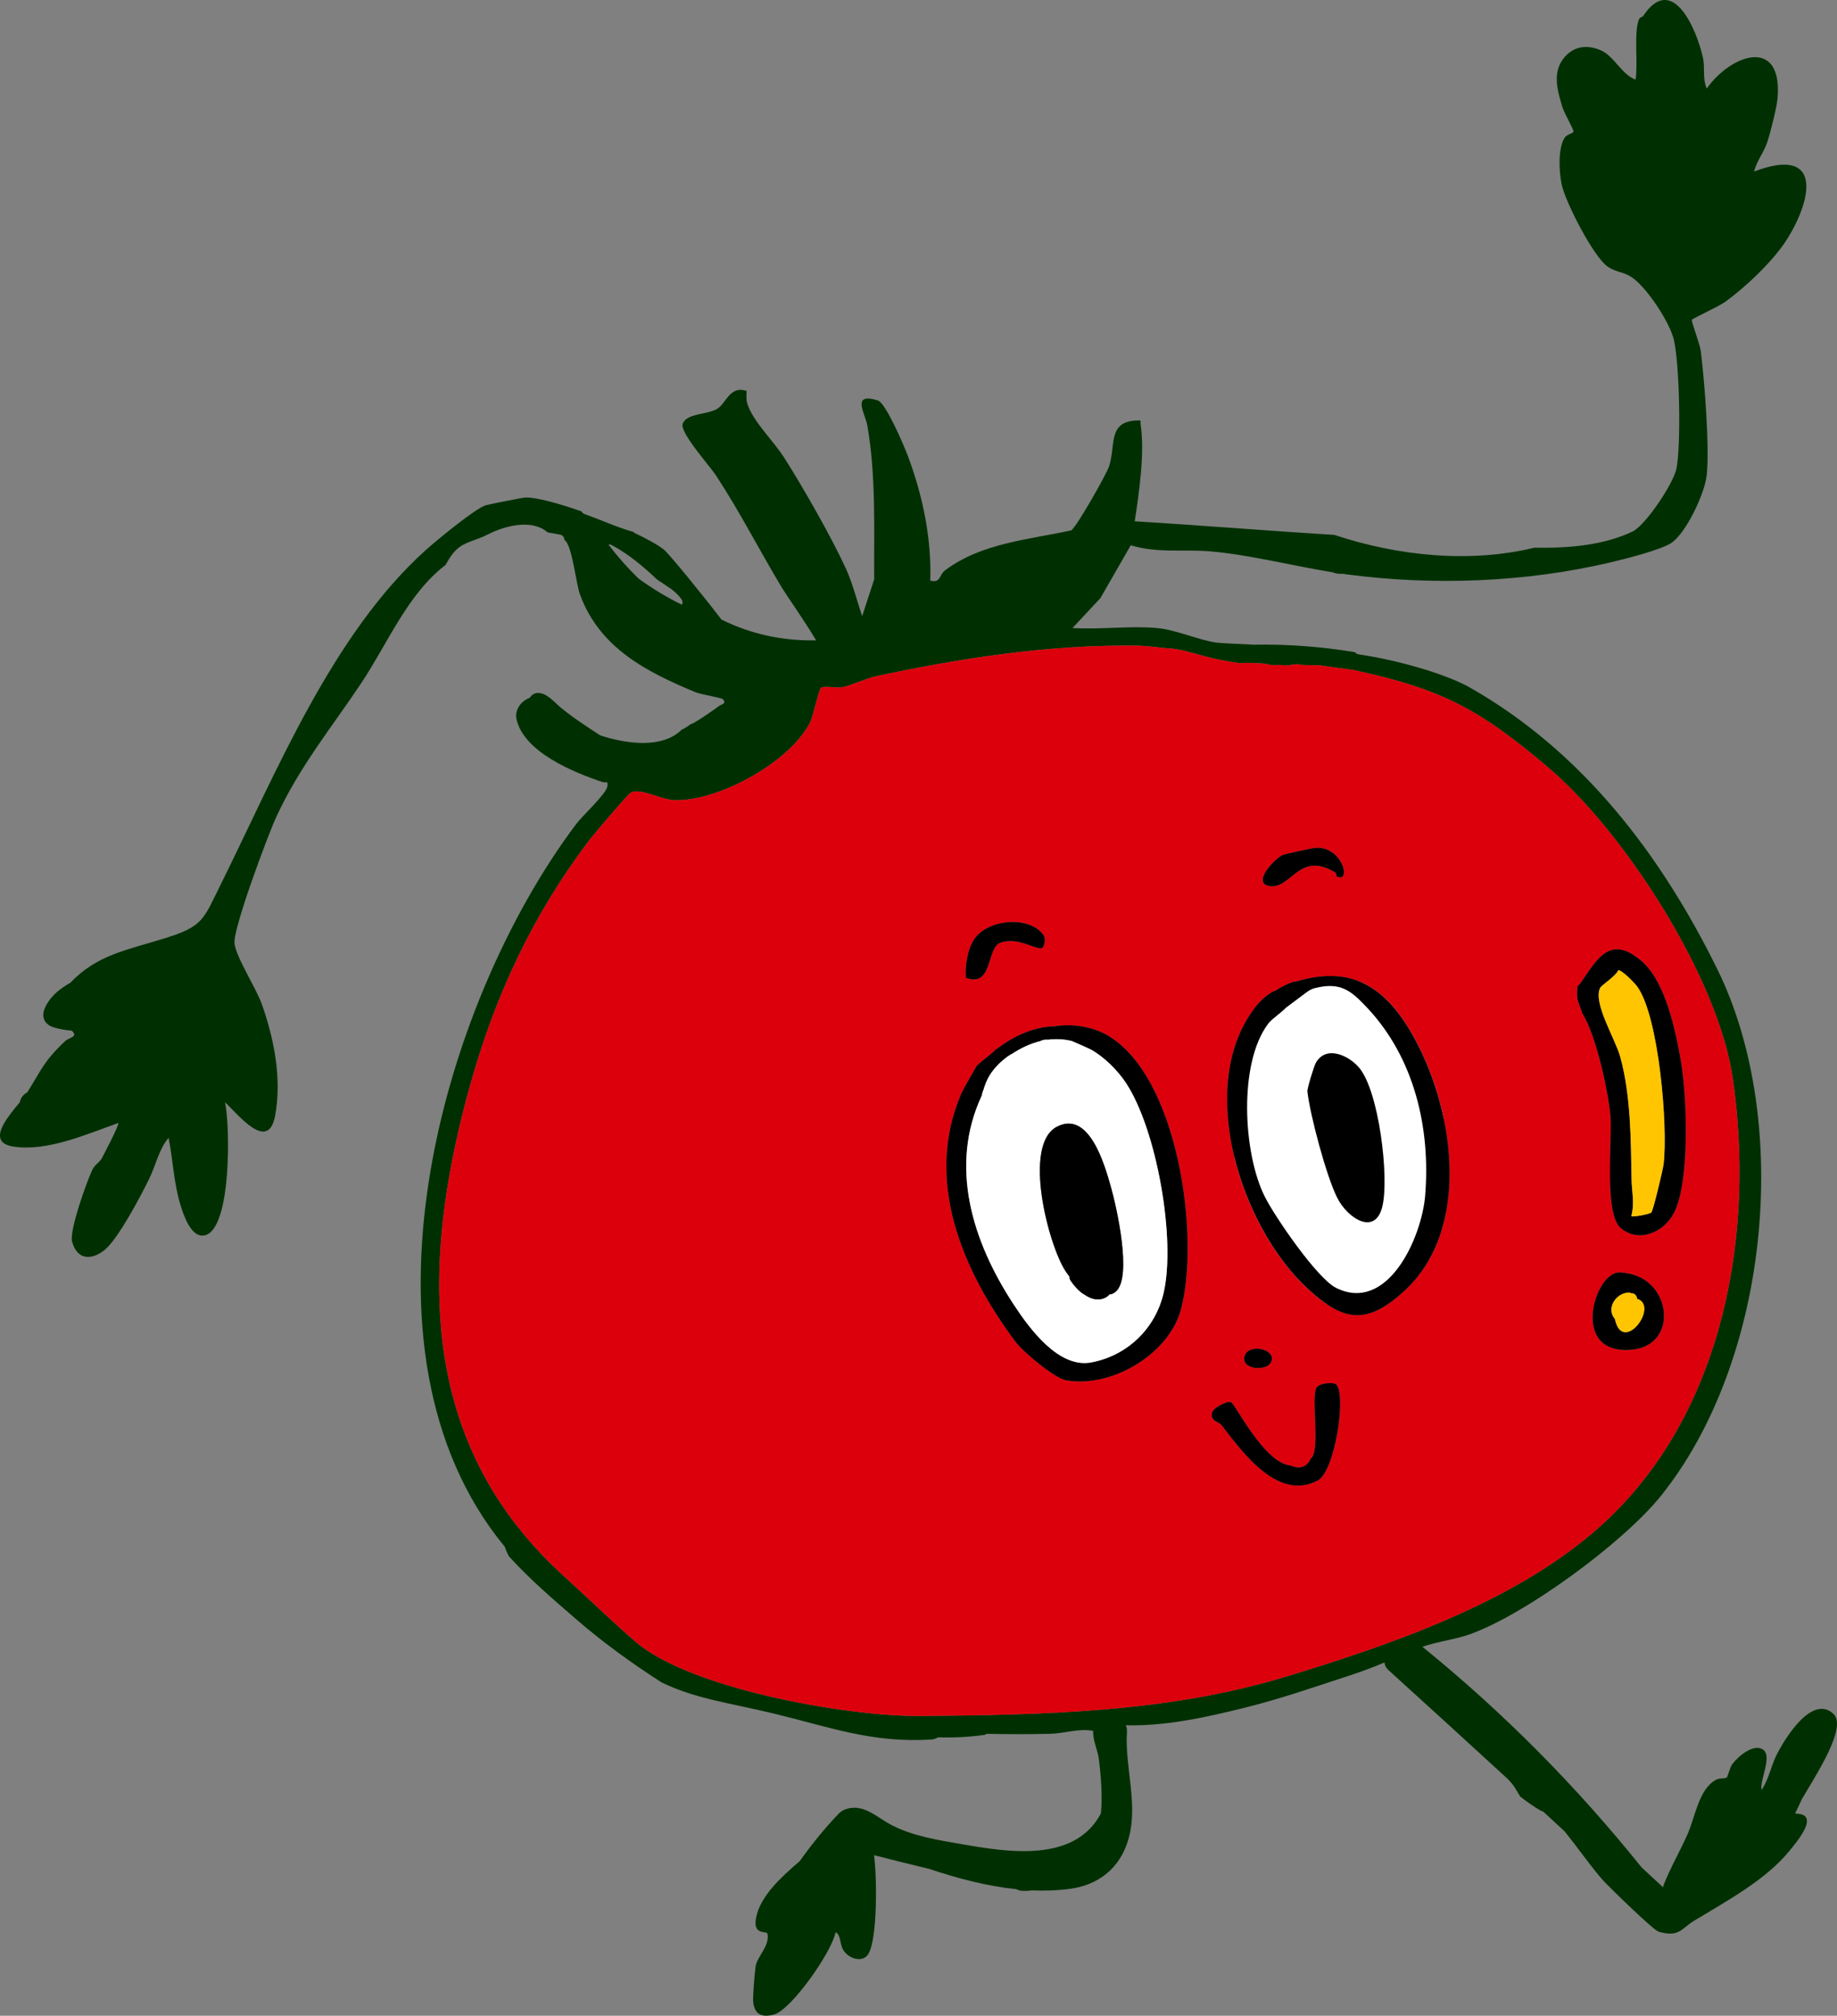 <?xml version="1.0" encoding="UTF-8"?>
<svg id="Layer_2" data-name="Layer 2" xmlns="http://www.w3.org/2000/svg" viewBox="0 0 426.86 468.29">
  <rect x="0" y="0" width="426.86" height="468.29" fill="#808080" stroke="none"/>
  <defs>
    <style>
      .cls-1 {
        fill: #fff;
      }

      .cls-2 {
        fill: #dc000c;
      }

      .cls-3 {
        fill: #003002;
      }

      .cls-4 {
        fill: #ffc500;
      }
    </style>
  </defs>
  <g id="v1">
    <g>
      <ellipse class="cls-1" cx="311.2" cy="265.31" rx="24.5" ry="38"/>
      <g>
        <path class="cls-3" d="M426,398.13c3.37,3.09-4.05,14.25-7.34,19.91-.45,1.04-.94,2.07-1.46,3.09,0,.09.01.17.05.21,5.78.03.5,6.26-1.4,8.6-5.58,6.87-14.72,11.74-22.24,16.31-2.91,1.77-3.43,3.93-8.24,2.5-1.17-.35-10.96-9.88-12.54-11.55-2.43-2.57-6.16-7.91-9.3-11.78-1.65-1.51-3.29-3.03-4.93-4.55-.15-.05-.31-.11-.46-.16-1.73-.96-3.32-2.12-4.88-3.33-.71-1.1-1.3-2.33-2.13-3.25-.25-.27-.5-.54-.74-.81-9.23-8.47-18.48-16.92-27.76-25.33-.6-.55-.87-1.16-.92-1.77-2.59,1.11-5.24,2.08-7.9,2.96-8.23,2.69-16.28,5.51-24.76,7.6-9.02,2.23-18.14,4.25-27.46,4.03.2.41.32.9.28,1.48-.55,8.51,2.83,17.15.18,25.52-2,6.29-6.86,10.11-13.37,10.99-2.94.4-5.92.5-8.9.37-.99.12-1.86.16-2.54.07-.38-.04-.74-.18-1.08-.35-6.78-.7-13.6-2.49-20.24-4.71-4.27-1.02-8.54-2.1-12.82-3.19.66,4.64.86,19.39-1.33,22.96-1.3,2.12-4.6,1.14-5.85-.98-.81-1.36-.52-3.57-1.77-4.07-.87,4.63-10.32,18.04-14.3,19.11-2.86.77-4.59-.01-4.84-3.1-.09-1.21.36-6.73.57-8.07.37-2.4,3.25-4.62,2.77-7.56-.14-.89-3.89.66-2.48-4.54,1.21-4.48,5.5-8.57,9.95-12.35,2.68-3.78,5.6-7.38,8.79-10.76l.03-.03c.18-.23.39-.43.62-.58.26-.23.56-.43.92-.58,4.3-1.74,7.44,1.72,11.02,3.57,5.07,2.62,10.95,3.49,16.5,4.46,10.57,1.84,26.04,4.32,32.11-7.18,0,0,0,0,0-.01.43-3.99-.06-9.42-.47-12.6-.28-2.2-1.43-4.29-1.33-6.58-3.4-.6-6.67.6-9.92.69-4.9.12-10.03.1-14.86.01-.16.13-.34.23-.56.26-3.55.49-7.13.67-10.71.55-.46.26-.93.47-1.48.5-13.75.91-23.9-2.94-36.63-6.01-10.23-2.47-18.09-3.37-26.13-7.25-6.82-4.39-13.39-9.11-19.53-14.41-5.51-4.76-11.08-9.51-15.97-14.92-.37-.73-.7-1.48-.97-2.25-.07-.09-.16-.17-.23-.26-36.88-45.17-14.98-125.27,16.9-167.62,1.37-1.82,6.92-6.95,7.2-8.64.25-1.55-.33-.8-1.04-1.04-6.79-2.27-18.16-6.89-20.03-14.47-.57-2.3.98-4.35,3.06-5.15.02-.03.05-.05.07-.08.38-.61,1.05-1.02,1.81-1.03,2.06-.04,3.87,2.22,5.32,3.41,2.88,2.37,6.04,4.42,9.18,6.46,6.15,2.01,14.48,3.11,18.95-1.37.07-.02.14-.03.2-.06.68-.33,1.28-.77,1.89-1.21.45-.12.85-.34,1.22-.61.55-.21,4.61-3.02,5.34-3.6.44-.34,1.89-.5.87-1.56-.34-.36-5.1-1.11-6.32-1.61-11.56-4.79-22.35-10.38-26.87-22.71-.96-2.62-1.83-11.66-3.63-12.68.02-.53-.36-1.09-.88-1.21-.99-.21-1.99-.38-2.99-.53-3.26-2.9-8.71-1.8-12.37-.26-1.09.46-2.11,1.05-3.21,1.47-1.32.51-2.68.95-3.95,1.59-2.02,1.01-3.15,2.87-4.23,4.76-8.84,6.78-13.41,18.2-19.54,27.4-6.94,10.4-14.4,19.45-19.79,31.17-1.99,4.32-9.98,25.74-9.69,29.25.27,3.21,5,10.37,6.38,14.29,2.85,8.08,4.63,17.27,3.07,25.77-1.61,8.8-8.63-.3-11.66-3.06,1.21,5.3,1.54,29.33-4.63,30.89-3.24.82-5.03-4.78-5.74-7.1-1.53-5.02-1.72-10.4-2.73-15.53-2.17,2.44-3.02,6.48-4.54,9.57-1.92,3.91-7.22,14-10.36,16.5-3.22,2.55-6.4,2.17-7.53-1.96-.69-2.49,3.38-13.92,4.71-16.7.56-1.18,1.7-1.73,2.18-2.64.47-.9,4.16-7.89,3.84-8.21-7.3,2.56-16.46,6.7-24.4,5.46-6.35-.99-1.41-6.74,1.53-10.31.15-.88.68-1.69,1.7-2.26,3.27-5.11,3.69-7.05,8.76-11.87,1.07-1.01,3.18-.95,1.62-2.47-1.37-.13-2.75-.34-4.05-.72-1.06-.31-2.03-.9-2.42-1.98-.4-1.09-.03-2.2.49-3.18,1.26-2.35,3.35-3.96,5.62-5.25,6.27-6.54,12.86-7.5,22.21-10.42,8.72-2.73,8.73-4.37,12.62-12.17,12.96-26.07,26-58.47,47.93-78.08,2.3-2.06,11.42-9.6,13.83-10.28.92-.26,8.6-1.78,9.23-1.79,2.53-.04,7.57,1.33,12.98,3.23.15.29.41.52.74.64,3.81,1.33,7.47,3.06,11.36,4.14.03.06.06.12.09.17,3.04,1.43,5.54,2.81,6.89,3.88,1.26,1,8.88,10.36,13.43,16.29,6.63,3.31,14.12,5.01,22,4.83-2.58-4.35-7.11-10.81-7.91-12.15-5.2-8.64-9.74-17.57-15.28-26.04-1.47-2.27-8.62-10.18-7.81-12.16.94-2.33,5.28-2.06,7.75-3.28,2.36-1.15,2.99-5.63,7.08-4.32.01.95-.12,1.99.17,2.92,1.28,4.18,5.99,8.51,8.65,12.71,4.41,6.95,10.88,18.27,14.27,25.66,1.55,3.37,2.57,7.51,3.78,11.04l2.79-8.55c-.07-11.99.45-23.87-1.58-35.7-.48-2.81-3.89-7.78,2.42-5.87,1.86.57,6.1,10.53,7.01,12.96,3.45,9.22,5.48,19,5.19,28.91,2.49.63,1.96-1.29,3.45-2.4,8.45-6.33,19.25-7.09,29.29-9.27,1.19-.67,8.04-12.79,8.73-14.69,1.73-4.85-.4-10.52,6.39-10.84,1.44-.07.88-.01,1.03,1.02.97,6.65-.38,15.73-1.38,22.4,15.4.93,30.92,2.21,46.34,3.15,14.91,4.94,31.5,6.61,46.54,2.98,8.38.16,16.37-.68,22.78-3.75,3.07-1.47,9.51-11.18,10.2-14.58,1.12-5.45.75-24.46-.61-30.07-.99-4.07-6.53-12.54-10.12-14.66-1.78-1.05-3.5-.99-5.3-2.28-3.3-2.35-9.75-14.95-10.62-19-.61-2.85-.94-8.44.7-10.92.59-.88,2.04-.97,2.04-1.44-.03-.65-2.14-4.19-2.59-5.69-1.17-3.88-2.41-8.09.47-11.52,2.26-2.68,5.41-3,8.53-1.61,3.08,1.38,4.75,5.58,8.01,6.78.61-3.63-.43-10.74.75-13.92.24-.64.86-.62,1-.84,6.81-10.28,12.51,3.18,13.93,9.76.49,2.24-.16,4.78.86,7.07,5.71-8.07,17.71-12.1,16.45,2.33-.18,2.08-1.66,7.93-2.36,10.05-.82,2.5-2.5,4.43-3.08,6.9,15.59-5.93,13.79,5.88,7.71,15.63-3.15,5.06-9.61,11.16-14.43,14.65-1.45,1.05-7.48,3.81-7.74,4.16-.22.31,1.84,5.52,2.06,7.23.86,6.74,2.09,22.55,1.38,28.92-.46,4.18-4.78,13.51-8.33,15.77-2.48,1.58-10.87,3.72-14.12,4.47-19.78,4.64-41.07,5.41-61.16,2.77-.32-.04-.65-.09-.97-.14h-.6c-.63,0-1.19-.12-1.68-.34-9.32-1.5-19.42-4.11-28.57-4.88-6.21-.53-12.21.49-18.4-1.41l-7.05,12.27-6.48,6.95c6.36.41,13.34-.56,19.62.01,4.53.41,9.74,2.83,13.84,3.38,1.23.16,4.83.28,8.62.49,7.77-.15,15.53.43,23.21,1.68.38.06.65.25.83.51,8.87,1.25,20.48,4.48,26.36,7.84,26.04,14.86,44.21,38.69,57.31,65.27,17.62,35.74,12.02,91.36-13.15,122.54-8.73,10.82-31.4,27.47-44.37,32.07-3.48,1.23-7.42,1.65-10.97,2.89,18.79,15.23,35.81,32.41,50.93,51.25,1.66,1.54,3.33,3.07,4.99,4.62.04-.22.09-.42.15-.58,1.57-3.99,3.79-7.81,5.52-11.7,1.88-4.27,2.58-10.42,6.61-12.69.79-.45,2.09-.19,2.53-.55.25-.2.64-2.22,1.31-3.12,1.29-1.74,4.95-4.9,7.15-3.31,2.16,1.55-.85,7.17-.39,9.34,1.69-2.43,2.18-5.53,3.52-8.19,1.83-3.63,8.17-14.09,13.15-9.52ZM373.63,352.93c27.09-25.75,34.19-66.77,28.99-102.53-3.37-23.11-24.98-56.93-42.89-72.12-15.77-13.37-24.5-18.15-44.91-22.56-.95-.21-5.59-.72-8.14-1.15-1.45-.03-2.91-.06-4.36-.09-.03-.01-.06-.03-.09-.04-.92-.27-1.81-.06-2.71.15-1.45-.11-2.93-.09-4.34-.1-.51-.16-1.02-.28-1.53-.33-1.6-.15-3.8-.17-5.73-.11-1.24-.18-2.48-.38-3.72-.61-2.61-.47-5.11-1.22-7.67-1.89-1.6-.41-3.21-.85-4.88-.91h-.3c-2.54-.31-5.78-.62-6.66-.63-20.48-.34-41.07,2.82-61.08,7.08-2.47.53-5.67,2.12-7.78,2.55-1.42.28-4.27-.36-5.04.13-.5.32-1.81,6.59-2.57,8.1-4.65,9.21-21.46,18.45-31.62,18.02-2.98-.12-7.68-2.83-9.96-1.79-.66.31-8.57,9.61-9.66,11.04-13.09,17.23-21.89,36.01-27.73,56.96-10.26,36.77-11.98,73.56,11.25,102.85.17.12.33.28.46.5.05.09.11.18.17.28,2.85,3.51,6.04,6.92,9.65,10.19,5.39,4.9,11.6,10.91,16.89,15.47,12.81,11.03,49.38,17.41,66.12,17.26,28.44-.25,57.53-.76,85.16-9.18,25.58-7.79,55.24-18.06,74.68-36.54ZM158.44,140.49c.19-.37.23-.8,0-1.15-.98-1.41-2.25-2.41-3.69-3.33-.7-.45-1.39-.92-2.07-1.38-3.13-2.94-6.39-5.72-10.15-7.78-.06-.03-.11-.06-.17-.09s-.12-.07-.18-.11c-.27-.14-.54-.16-.78-.12,2.12,2.8,4.45,5.43,6.97,7.87,3.17,2.31,6.54,4.35,10.08,6.09Z"/>
        <path class="cls-2" d="M402.62,250.4c5.2,35.76-1.9,76.78-28.99,102.53-19.44,18.48-49.1,28.75-74.68,36.54-27.63,8.42-56.72,8.93-85.16,9.18-16.74.15-53.31-6.23-66.12-17.26-5.29-4.56-11.5-10.57-16.89-15.47-3.61-3.27-6.8-6.68-9.65-10.19-.06-.1-.12-.19-.17-.28-.13-.22-.29-.38-.46-.5-23.23-29.29-21.51-66.08-11.25-102.85,5.84-20.95,14.64-39.73,27.73-56.96,1.09-1.43,9-10.73,9.66-11.04,2.28-1.04,6.98,1.67,9.96,1.79,10.16.43,26.97-8.81,31.62-18.02.76-1.51,2.07-7.78,2.57-8.1.77-.49,3.62.15,5.04-.13,2.11-.43,5.31-2.02,7.78-2.55,20.01-4.26,40.6-7.42,61.08-7.08.88.01,4.12.32,6.66.63h.3c1.67.06,3.28.5,4.88.91,2.56.67,5.06,1.42,7.67,1.89,1.24.23,2.48.43,3.72.61,1.93-.06,4.13-.04,5.73.11.51.05,1.02.17,1.53.33,1.41.01,2.89-.01,4.34.1.9-.21,1.79-.42,2.71-.15.03,0,.06.03.09.04,1.45.03,2.91.06,4.36.09,2.55.43,7.19.94,8.14,1.15,20.41,4.41,29.14,9.19,44.91,22.56,17.91,15.19,39.52,49.01,42.89,72.12ZM388.97,281.79c3.74-7.24,3.04-26.94,1.62-35.22-1.21-7.06-3.58-18.48-9.11-23.26-7.47-6.45-10.38-.34-14.23,5.08-.19.27-.43.5-.68.7-.08.92-.15,1.84-.04,2.75.12,1.01.67,2.18,1.05,3.22.03.07.02.15.03.23,3.43,5.34,6.28,19.3,6.62,24.19.38,5.57-1.52,22.61,2.39,25.84,4.32,3.56,10.06.9,12.35-3.53ZM379.4,313.53c10.74-1.16,9.02-16.35-1.56-17.76-.87-.12-1.5-.29-2.42-.03-5.41,1.57-10.17,19.31,3.98,17.79ZM326.03,300.17c16.3-14.62,11.85-43.3,1.83-60.4-6.51-11.11-14.43-15.44-26.74-11.73-.2-.03-.4-.02-.59.05-1.45.5-2.81,1.18-4.08,2.01-1.87.65-3.88,2.73-4.83,3.97-13.91,18.12-3.4,50.97,12.34,65.41,8.29,7.6,13.59,8.29,22.07.69ZM310.62,203.63c3.59,1.61,1.22-7.27-5.11-6.64-.67.07-7.04,1.45-7.38,1.6-2,.9-7.37,6.63-3.09,7.26,5.04.74,6.82-8.27,15.21-3.18.29.18.28.92.37.96ZM306.16,343.97c4.11-2.12,6.77-20.3,4.28-22.39-.6-.51-4.19-.34-4.65,1.05-1.03,3.15.9,13.14-.92,15.95-.01.03-.09.08-.22.15-.29.71-.73,1.35-1.4,1.77-.71.44-1.58.49-2.38.3-.31-.07-.61-.18-.9-.31-6.34-.57-12.97-14.53-13.97-14.77-.98-.23-4.04,1.3-4.34,2.43-.54,2.03,1.48,2.01,2.28,3.05,4.97,6.44,13.02,17.53,22.22,12.77ZM295.27,316.59c1.76-3.08-5.11-4.71-6.06-1.56-.94,3.14,4.9,3.58,6.06,1.56ZM274.38,304.3c4.58-16.73-.57-54.64-17.34-63.95-3.1-1.72-7.83-2.64-11.86-1.93-4.92.1-9.55,2.2-13.52,5.24-.04-.02-.08-.02-.12-.03-1.19,1.3-2.66,2.25-3.99,3.43-.2.18-.39.37-.58.55-1.54,2.61-3.28,5.73-3.57,6.4-8.74,20.21.21,41.1,12.54,57.67,1.69,2.29,9.06,8.49,11.73,8.97,10.56,1.89,23.88-5.99,26.71-16.35ZM241.95,220.3c.72-.06,1.19-2.17.46-3.15-3.22-4.35-12.26-3.67-15.69.58-1.82,2.27-2.53,6.58-2.28,9.43,6.35,2.36,4.74-7.03,8.03-8.16,3.99-1.37,7.72,1.44,9.48,1.3Z"/>
        <path d="M390.59,246.57c1.42,8.28,2.12,27.98-1.62,35.22-2.29,4.43-8.03,7.09-12.35,3.53-3.91-3.23-2.01-20.27-2.39-25.84-.34-4.89-3.19-18.85-6.62-24.19,0-.08,0-.16-.03-.23-.38-1.04-.93-2.21-1.05-3.22-.11-.91-.04-1.83.04-2.75.25-.2.49-.43.68-.7,3.85-5.42,6.76-11.53,14.23-5.08,5.53,4.78,7.9,16.2,9.11,23.26ZM386.57,270.44c1.04-8.67-1.08-34.31-6.14-41.26-.57-.78-3.62-3.95-4.41-3.77-.52,1.33-3.9,3.48-4.2,4.09-1.72,3.49,3.53,11.85,4.67,16.01,2.48,9.01,2.47,19.38,2.63,28.5.04,2.78.77,5.41-.06,8.53.24.25,4.16-.41,4.65-.85.43-.38,2.71-9.98,2.86-11.25Z"/>
        <path class="cls-4" d="M380.43,229.18c5.06,6.95,7.18,32.59,6.14,41.26-.15,1.27-2.43,10.87-2.86,11.25-.49.44-4.41,1.1-4.65.85.83-3.12.1-5.75.06-8.53-.16-9.12-.15-19.49-2.63-28.5-1.14-4.16-6.39-12.52-4.67-16.01.3-.61,3.68-2.76,4.2-4.09.79-.18,3.84,2.99,4.41,3.77Z"/>
        <path class="cls-4" d="M380.77,301.83c4.58,2.12-3.79,12.9-5.54,4.63-.49-.6-.8-1.29-.83-2.08-.02-.69.2-1.4.55-1.98.73-1.23,2.02-2.07,3.45-2.15.24-.02.45.05.63.17.6-.08,1.12.35,1.32.89.05.14.07.29.1.44.09,0,.19.02.32.08Z"/>
        <path d="M377.84,295.77c10.58,1.41,12.3,16.6,1.56,17.76-14.15,1.52-9.39-16.22-3.98-17.79.92-.26,1.55-.09,2.42.03ZM375.23,306.46c1.75,8.27,10.12-2.51,5.54-4.63-.13-.06-.23-.08-.32-.08-.03-.15-.05-.3-.1-.44-.2-.54-.72-.97-1.32-.89-.18-.12-.39-.19-.63-.17-1.43.08-2.72.92-3.45,2.15-.35.58-.57,1.29-.55,1.98.03.79.34,1.48.83,2.08Z"/>
        <path d="M327.86,239.77c10.02,17.1,14.47,45.78-1.83,60.4-8.48,7.6-13.78,6.91-22.07-.69-15.74-14.44-26.25-47.29-12.34-65.41.95-1.24,2.96-3.32,4.83-3.97,1.27-.83,2.63-1.51,4.08-2.01.19-.07.39-.08.59-.05,12.31-3.71,20.23.62,26.74,11.73ZM331.16,277.76c1.29-15.7-2.52-31.99-13.48-43.65-3.75-3.98-6.12-6.01-12.03-4.59-1.4.34-2.15,1.13-3.03,1.73l-.03.03c-1.27.95-2.53,1.9-3.8,2.85-1.24,1.29-3.23,2.54-4.11,3.7-6.92,9.16-5.84,30.02-.83,40.08,2.33,4.71,12.19,19.07,16.58,21.27,12.02,6.02,19.94-11.69,20.73-21.42Z"/>
        <path d="M315.81,248.03c4.62,5.45,7.02,25.43,5.42,32.2-1.65,7.01-8.11,2.82-10.51-1.97-2.53-5.04-6.31-19.21-6.92-24.7-.07-.67,1.53-5.93,1.98-6.69,2.43-4.15,7.67-1.62,10.03,1.16Z"/>
        <path d="M305.51,196.99c6.33-.63,8.7,8.25,5.11,6.64-.09-.04-.08-.78-.37-.96-8.39-5.09-10.17,3.92-15.21,3.18-4.28-.63,1.09-6.36,3.09-7.26.34-.15,6.71-1.53,7.38-1.6Z"/>
        <path d="M310.44,321.58c2.49,2.09-.17,20.27-4.28,22.39-9.2,4.76-17.25-6.33-22.22-12.77-.8-1.04-2.82-1.02-2.28-3.05.3-1.13,3.36-2.66,4.34-2.43,1,.24,7.63,14.2,13.97,14.77.29.13.59.24.9.31.8.19,1.67.14,2.38-.3.67-.42,1.11-1.06,1.4-1.77.13-.07.21-.12.22-.15,1.82-2.81-.11-12.8.92-15.95.46-1.39,4.05-1.56,4.65-1.05Z"/>
        <path d="M289.21,315.03c.95-3.15,7.82-1.52,6.06,1.56-1.16,2.02-7,1.58-6.06-1.56Z"/>
        <path d="M257.04,240.35c16.77,9.31,21.92,47.22,17.34,63.95-2.83,10.36-16.15,18.24-26.71,16.35-2.67-.48-10.04-6.68-11.73-8.97-12.33-16.57-21.28-37.46-12.54-57.67.29-.67,2.03-3.79,3.57-6.4.19-.18.38-.37.58-.55,1.33-1.18,2.8-2.13,3.99-3.43.04.01.08.01.12.03,3.97-3.04,8.6-5.14,13.52-5.24,4.03-.71,8.76.21,11.86,1.93ZM270.4,300.32c2.86-12.49-1.62-37.92-8.76-48.73-1.93-2.93-5.04-6.02-8.1-7.74-.34-.19-2.65-1.22-4.48-2-1.79-.44-3.55-.53-5.26-.34-.03.01-.05.03-.07.04-.05-.01-.1-.02-.14-.02-.24,0-.47,0-.71.01-.21.02-.45.04-.65.12-.17.06-.32.12-.45.2-2.37.57-4.62,1.64-6.71,3.03-.18.05-.37.15-.54.32,0,.01-.01.01-.01.01-.06.03-.13.04-.19.08-.08.06-.16.13-.25.19-1.56,1.15-3.04,2.6-4.07,4.25-.67,1.08-1.15,2.28-1.5,3.51-.19.4-.3.82-.37,1.26-7.65,16.35-2.25,33.86,7.45,48.61,3.63,5.53,10.39,14.8,17.95,13.4,8.44-1.57,14.96-7.89,16.86-16.2Z"/>
        <path class="cls-1" d="M261.64,251.59c7.14,10.81,11.62,36.24,8.76,48.73-1.9,8.31-8.42,14.63-16.86,16.2-7.56,1.4-14.32-7.87-17.95-13.4-9.7-14.75-15.1-32.26-7.45-48.61.07-.44.18-.86.37-1.26.35-1.23.83-2.43,1.5-3.51,1.03-1.65,2.51-3.1,4.07-4.25.09-.06.17-.13.25-.19.06-.04.13-.05.19-.08,0,0,.01,0,.01-.01.17-.17.36-.27.54-.32,2.09-1.39,4.34-2.46,6.71-3.03.13-.08.28-.14.45-.2.2-.08.44-.1.65-.12.24-.02.47-.01.71-.01.04,0,.09.01.14.02.02-.01.04-.03.07-.04,1.71-.19,3.47-.1,5.26.34,1.83.78,4.14,1.81,4.48,2,3.06,1.72,6.17,4.81,8.1,7.74ZM259.38,299.97c3.69-3.49.13-19.36-1.24-24.22-1.49-5.29-5.08-17.86-12.54-14-8.06,4.17-2,27.44,1.97,33.52.34.53.65.95.95,1.31-.02.29.04.59.2.85.35.54.74,1.06,1.18,1.54.62.73,1.32,1.37,2.15,1.83.71.47,1.48.87,2.31,1.01,1.27.22,2.63-.11,3.45-1.1.49-.01,1-.21,1.57-.74Z"/>
        <path d="M258.14,275.75c1.37,4.86,4.93,20.73,1.24,24.22-.57.53-1.08.73-1.57.74-.82.99-2.18,1.32-3.45,1.1-.83-.14-1.6-.54-2.31-1.01-.83-.46-1.53-1.1-2.15-1.83-.44-.48-.83-1-1.18-1.54-.16-.26-.22-.56-.2-.85-.3-.36-.61-.78-.95-1.31-3.97-6.08-10.03-29.35-1.97-33.52,7.46-3.86,11.05,8.71,12.54,14Z"/>
        <path d="M242.41,217.15c.73.98.26,3.09-.46,3.15-1.76.14-5.49-2.67-9.48-1.3-3.29,1.13-1.68,10.52-8.03,8.16-.25-2.85.46-7.16,2.28-9.43,3.43-4.25,12.47-4.93,15.69-.58Z"/>
      </g>
    </g>
  </g>
</svg>